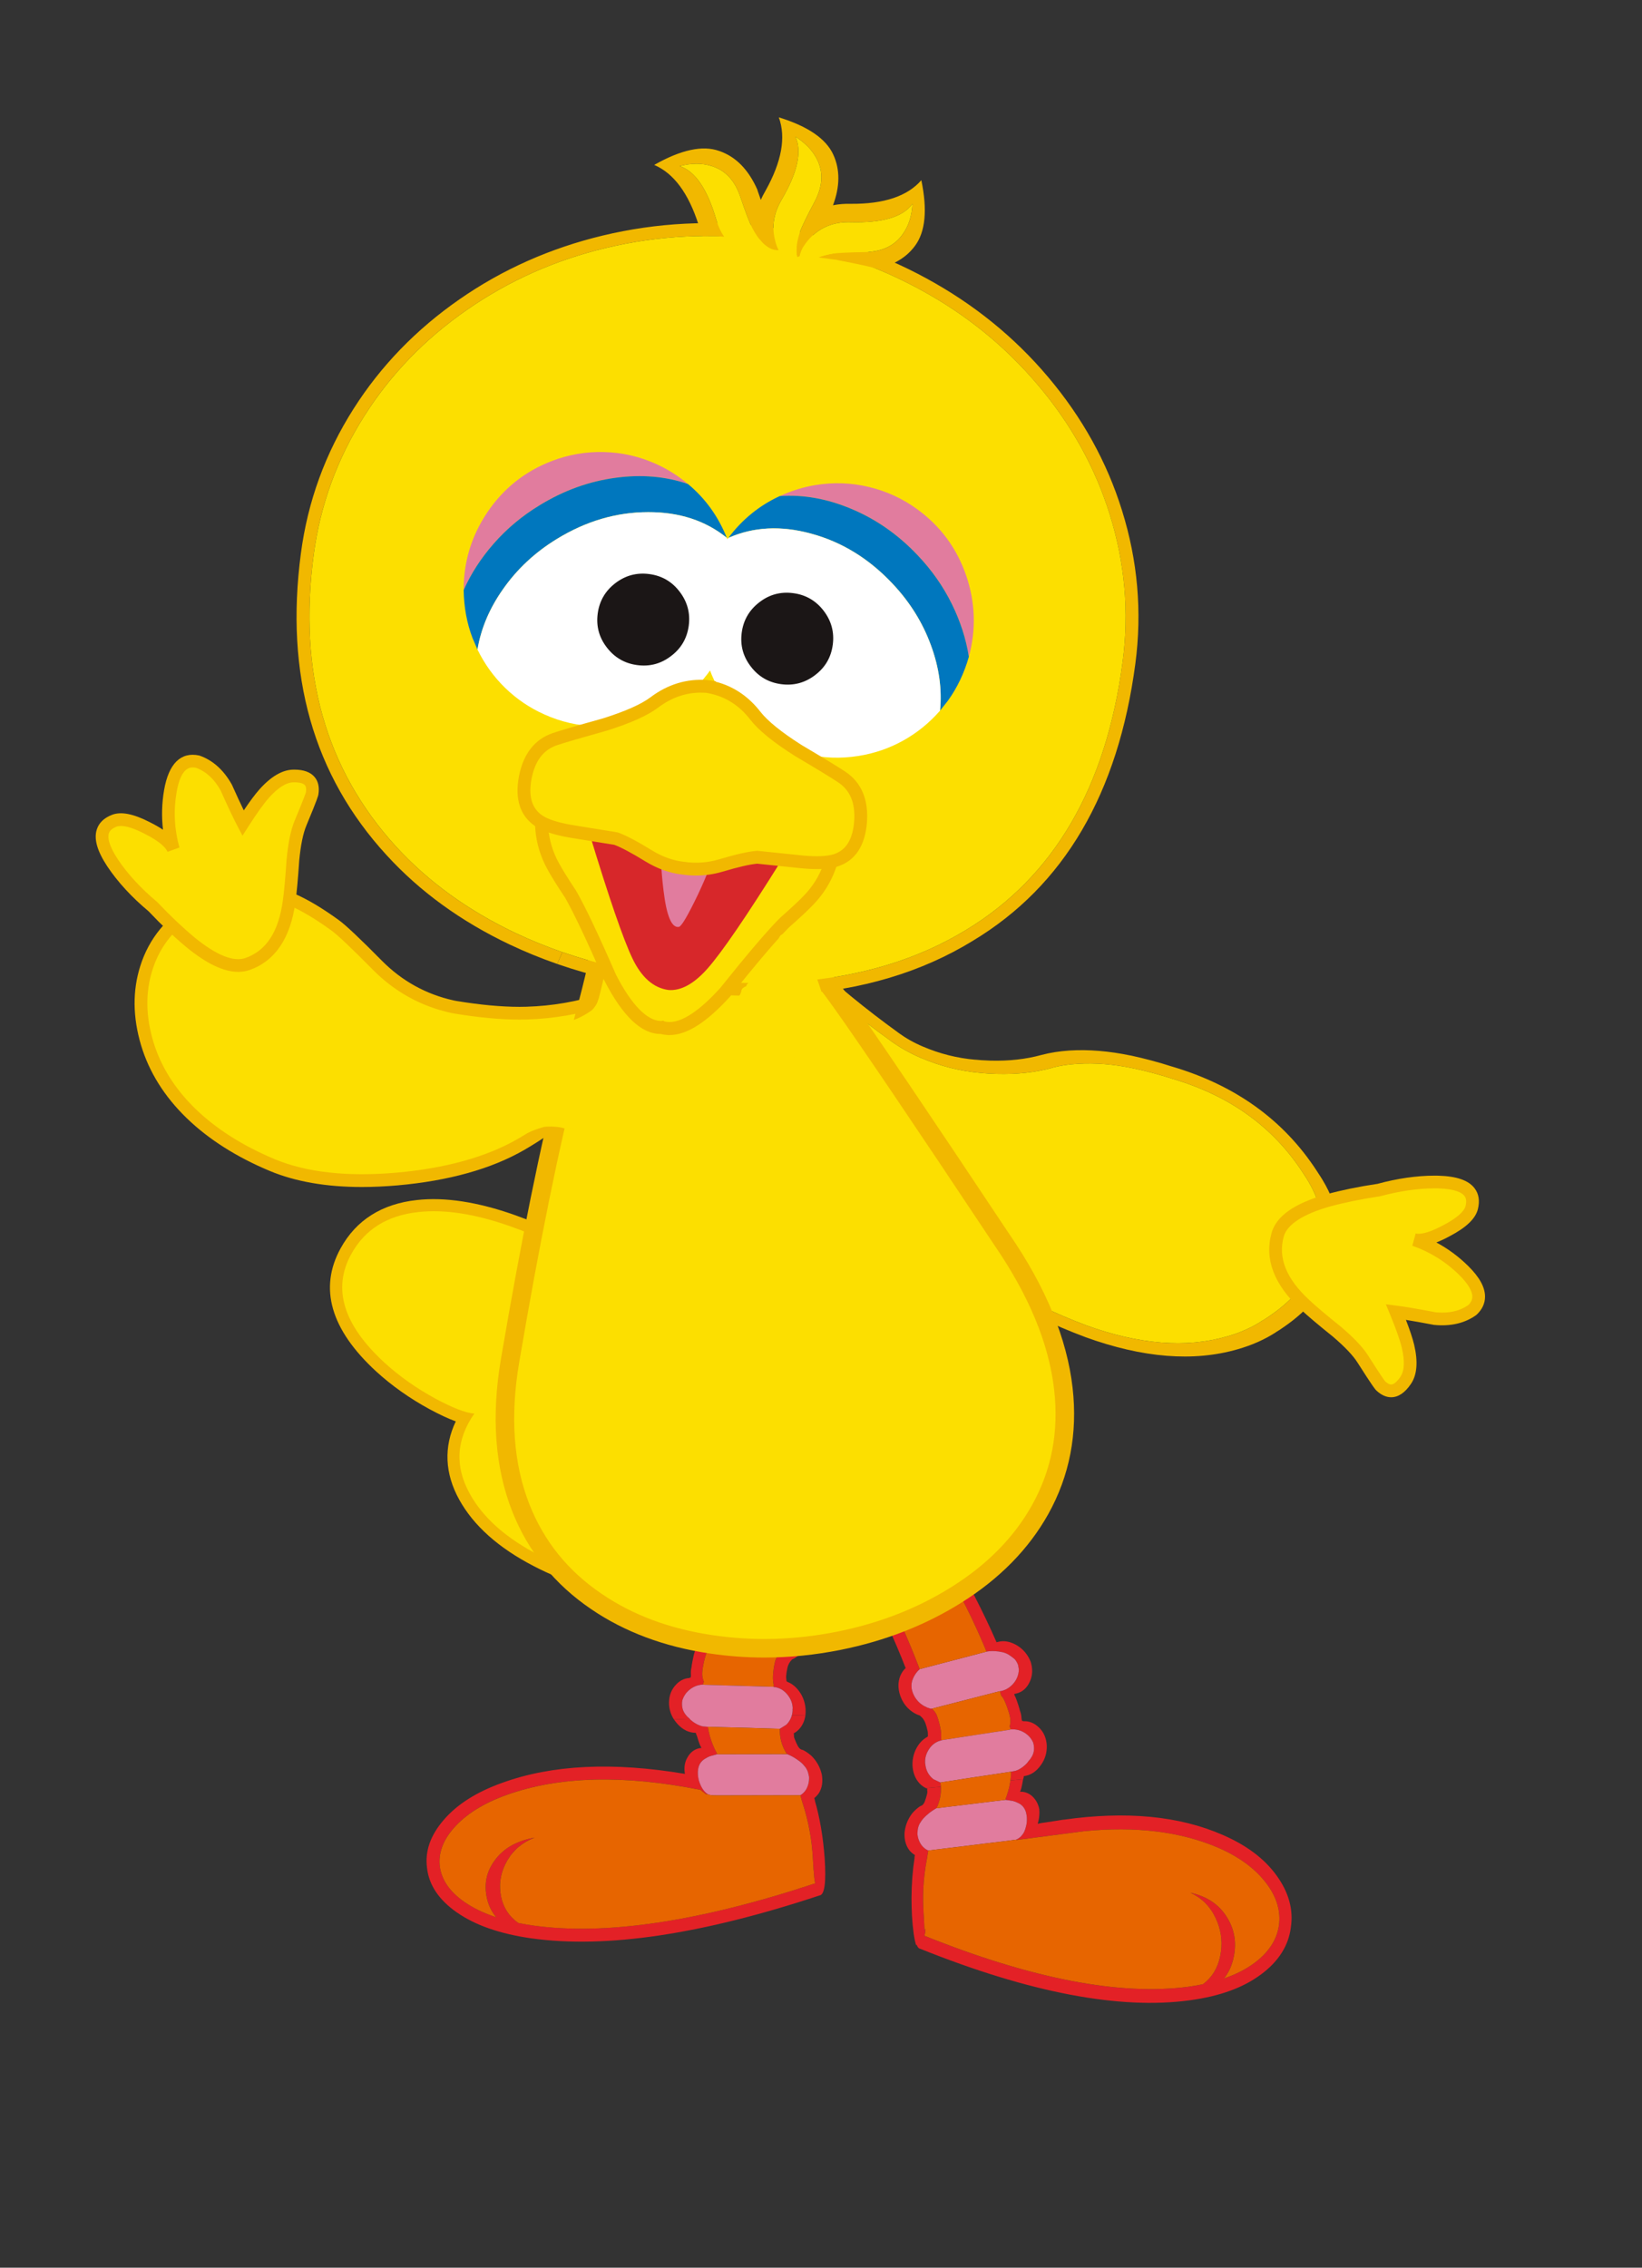 <?xml version="1.0" encoding="utf-8"?>
<!-- Generator: Adobe Illustrator 16.2.1, SVG Export Plug-In . SVG Version: 6.00 Build 0)  -->
<!DOCTYPE svg PUBLIC "-//W3C//DTD SVG 1.1//EN" "http://www.w3.org/Graphics/SVG/1.1/DTD/svg11.dtd">
<svg version="1.1" xmlns="http://www.w3.org/2000/svg" xmlns:xlink="http://www.w3.org/1999/xlink" x="0px" y="0px"
	 width="267.026px" height="368.766px" viewBox="0 0 267.026 368.766" enable-background="new 0 0 267.026 368.766"
	 xml:space="preserve">
<rect x="0" y="0" width="267.026" height="368.766" fill="#333333" stroke="none"/>
<g id="base">
</g>
<g id="book3">
</g>
<g id="_x38_" display="none">
</g>
<g id="_x37_" display="none">
</g>
<g id="_x36_" display="none">
</g>
<g id="_x35_" display="none">
</g>
<g id="_x34_" display="none">
</g>
<g id="_x33_" display="none">
</g>
<g id="_x32_" display="none">
</g>
<g id="_x31_" display="none">
</g>
<g id="_x30_">
	<g>
		<g>
			<path fill="#EDDC00" d="M136.562,237.659c0.935-2.124,0.977-4.8,0.139-8.029c-0.888-3.396-2.573-6.493-5.066-9.266
				c-2.872-3.171-6.37-5.389-10.495-6.648c-4.827-1.474-10.204-1.529-16.131-0.188c-1.146-2.002-3.797-4.361-7.965-7.112
				c-4.438-2.929-9.119-5.258-14.048-6.993c-5.72-2.023-10.709-2.799-14.985-2.318c-5.058,0.549-8.688,2.831-10.893,6.84
				c-3.09,5.608-1.296,11.482,5.382,17.623c2.438,2.235,5.209,4.188,8.299,5.869c2.77,1.491,4.876,2.313,6.335,2.443
				c-2.959,4.239-3.2,8.596-0.725,13.049c2.143,3.886,5.912,7.226,11.299,10.007c5.152,2.684,10.188,4.084,15.12,4.205
				c5.313,0.148,8.913-1.318,10.808-4.404c-0.391,2.806,0.845,5.262,3.723,7.37c2.691,1.98,6.031,3.142,10.014,3.461
				c4.191,0.351,7.803-0.37,10.844-2.174c3.505-2.056,5.58-5.236,6.228-9.541c0.23-1.528-1.071-3.994-3.91-7.412
				c-2.863-3.417-4.193-5.818-3.98-7.199L136.562,237.659z"/>
		</g>
		<g>
			<path fill="#F1B800" d="M129.383,265.618c-0.705,0-1.433-0.032-2.175-0.093c-4.313-0.347-8.021-1.635-11.014-3.836
				c-2.111-1.548-3.316-3.189-3.955-4.751c-2.359,1.55-5.506,2.273-9.469,2.166c-5.202-0.129-10.577-1.615-15.972-4.427
				c-5.706-2.946-9.783-6.58-12.112-10.8c-2.357-4.243-2.541-8.6-0.567-12.735c-1.214-0.441-2.615-1.095-4.255-1.978
				c-3.239-1.762-6.165-3.831-8.695-6.15c-7.401-6.804-9.344-13.54-5.776-20.019c2.523-4.585,6.694-7.226,12.404-7.848
				c4.52-0.509,9.869,0.305,15.855,2.42c5.055,1.781,9.925,4.204,14.472,7.205c3.696,2.44,6.253,4.597,7.768,6.558
				c5.753-1.115,11.064-0.947,15.82,0.507c4.446,1.355,8.274,3.779,11.379,7.206c2.692,2.996,4.544,6.389,5.51,10.09
				c0.886,3.415,0.876,6.373-0.032,8.804c0.2,0.654,0.917,2.192,3.471,5.24c3.339,4.022,4.677,6.787,4.348,8.969
				c-0.737,4.901-3.154,8.581-7.176,10.942C136.384,264.767,133.075,265.618,129.383,265.618z M116.878,243.694l-1.298,9.312
				c-0.182,1.308-0.074,3.305,2.94,5.513c2.397,1.765,5.425,2.802,9.006,3.087c3.795,0.317,7.018-0.32,9.685-1.903
				c3-1.76,4.728-4.421,5.289-8.145c0.021-0.145,0.108-1.538-3.48-5.864c-0.979-1.17-1.795-2.232-2.441-3.197l-1.755,3.984
				l-0.218-8.342c-0.058-0.424-0.056-0.823,0-1.198l0.382,0.023l-0.225-0.099c0.746-1.691,0.756-3.96,0.034-6.742
				c-0.803-3.086-2.359-5.928-4.624-8.444c-2.617-2.889-5.851-4.938-9.607-6.083c-4.465-1.364-9.546-1.415-15.126-0.154l-1.416,0.32
				l-0.723-1.259c-0.673-1.175-2.49-3.247-7.341-6.447c-4.279-2.827-8.862-5.106-13.616-6.781
				c-5.414-1.915-10.164-2.661-14.115-2.221c-4.427,0.483-7.497,2.393-9.39,5.835c-2.618,4.753-0.986,9.735,4.99,15.229
				c2.292,2.1,4.955,3.983,7.909,5.592c3.148,1.695,4.767,2.137,5.566,2.207l3.384,0.301l-1.943,2.782
				c-2.516,3.607-2.719,7.195-0.62,10.973c1.948,3.528,5.477,6.628,10.484,9.216c4.863,2.533,9.66,3.871,14.267,3.984
				c0.233,0.007,0.457,0.01,0.675,0.01c4.225,0,6.973-1.137,8.409-3.474L116.878,243.694z"/>
		</g>
		<g>
			<path fill="#FCDF00" d="M136.562,237.659c0.935-2.124,0.977-4.8,0.139-8.029c-0.888-3.396-2.573-6.493-5.066-9.266
				c-2.872-3.171-6.37-5.389-10.495-6.648c-4.827-1.474-10.204-1.529-16.131-0.188c-1.146-2.002-3.797-4.361-7.965-7.112
				c-4.438-2.929-9.119-5.258-14.048-6.993c-5.72-2.023-10.709-2.799-14.985-2.318c-5.058,0.549-8.688,2.831-10.893,6.84
				c-3.09,5.608-1.296,11.482,5.382,17.623c2.438,2.235,5.209,4.188,8.299,5.869c2.77,1.491,4.876,2.313,6.335,2.443
				c-2.959,4.239-3.2,8.596-0.725,13.049c2.143,3.886,5.912,7.226,11.299,10.007c5.152,2.684,10.188,4.084,15.12,4.205
				c5.313,0.148,8.913-1.318,10.808-4.404c-0.391,2.806,0.845,5.262,3.723,7.37c2.691,1.98,6.031,3.142,10.014,3.461
				c4.191,0.351,7.803-0.37,10.844-2.174c3.505-2.056,5.58-5.236,6.228-9.541c0.23-1.528-1.071-3.994-3.91-7.412
				c-2.863-3.417-4.193-5.818-3.98-7.199L136.562,237.659z"/>
		</g>
		<g>
			<path fill="#E32126" d="M134.927,247.074c0.131-0.359,0.265-0.719,0.412-1.052c-4.822-0.852-9.644-1.678-14.485-2.507
				c-0.147,0.334-0.294,0.667-0.441,1.016c-2.065,4.584-3.914,9.579-5.534,14.991c-0.064-0.025-0.132-0.035-0.197-0.035
				c-1.068-0.149-2.109,0.19-3.144,1.024h-0.014v0.015c-0.882,0.725-1.48,1.675-1.782,2.827c-0.212,1.163-0.062,2.205,0.481,3.134
				c0.612,1.059,1.459,1.646,2.551,1.755h0.016c0.104-0.004,0.198,0.01,0.263,0.032c-0.01,0.064-0.008,0.117-0.02,0.181
				c-0.097,0.268-0.179,0.546-0.247,0.849c-0.118,0.518-0.217,1.046-0.305,1.562c0.002,0.014,0.002,0.014,0.014,0.025
				c-0.046,0.226-0.09,0.438-0.124,0.658c-0.029,0.252-0.035,0.517-0.014,0.766c0.02,0.194,0,0.366-0.073,0.54
				c-0.041-0.024-0.08-0.051-0.12-0.088c0,0.039,0,0.064,0.003,0.106c-0.944,0.04-1.758,0.478-2.438,1.311l-0.015,0.002v0.015
				c-0.667,0.821-0.974,1.83-0.909,3.023c0.065,0.876,0.33,1.67,0.783,2.377l2.56-0.087c-0.055-0.061-0.108-0.114-0.151-0.162
				c-0.121-0.089-0.227-0.192-0.336-0.318v-0.014c-0.451-0.481-0.706-1.051-0.741-1.722c-0.021-0.277-0.003-0.525,0.043-0.776
				c0.201-0.649,0.55-1.199,1.049-1.637c0.647-0.572,1.398-0.885,2.253-0.939c0.011-0.002,0.038-0.002,0.065-0.002
				c0.009-0.066,0.009-0.106,0.009-0.144c0.048-0.106,0.1-0.215,0.135-0.335c-0.258-0.531-0.33-1.171-0.234-1.895
				c0.118-0.846,0.3-1.666,0.551-2.475c0.108-0.318,0.238-0.597,0.43-0.828c0.032-0.251,0.063-0.487,0.096-0.736
				c-0.015,0-0.055,0-0.093,0.001c-0.857-0.064-1.629-0.405-2.291-1.028c-0.61-0.568-0.976-1.28-1.121-2.116
				c0.004-0.247,0.022-0.501,0.04-0.748c0.093-0.396,0.24-0.732,0.427-1.012c0.217-0.229,0.444-0.461,0.673-0.667
				c0.332-0.313,0.72-0.548,1.147-0.708c0.883-0.317,1.745-0.463,2.585-0.426c0.012-0.028,0.012-0.037,0.022-0.037
				c1.492-5.371,3.248-10.311,5.28-14.854c3.524,0.617,7.023,1.225,10.498,1.834c-1.844,4.668-3.367,9.526-4.579,14.552
				c0,0.014,0,0.014,0.002,0.027c0.617,0.413,1.096,0.987,1.445,1.727c0.16,0.374,0.241,0.79,0.241,1.238
				c-0.051,0.881-0.366,1.678-0.935,2.394c-0.469,0.555-1.055,0.979-1.742,1.265c-0.028,0.002-0.053,0.002-0.079,0.02
				c-0.028-0.015-0.053-0.028-0.08-0.041c-0.014,0.015-0.022,0.027-0.036,0.042c-0.117,0.106-0.205,0.229-0.293,0.366
				c-0.187,0.279-0.333,0.601-0.414,0.971c-0.173,0.728-0.266,1.464-0.307,2.229c-0.024,0.487,0.017,0.943,0.112,1.399
				c-0.015,0.016-0.015,0.016-0.011,0.029c0,0.104,0.004,0.211,0.007,0.313l0.002,0.039h0.015c0.065,0.012,0.157,0.008,0.25,0.016
				c0.871,0.17,1.585,0.646,2.133,1.428c0.438,0.604,0.673,1.267,0.696,2.015c-0.022,0.093-0.032,0.224-0.015,0.379
				c-0.016,0.278-0.059,0.542-0.116,0.792l2.203-0.072c0.028-0.326,0.043-0.685,0.017-1.05c-0.106-1.191-0.531-2.229-1.271-3.108
				c-0.503-0.603-1.083-1.017-1.707-1.246c0-0.014,0-0.014-0.002-0.024c-0.036-0.012-0.064-0.038-0.094-0.063
				c-0.014-0.011-0.014-0.026-0.029-0.037c-0.015-0.105-0.019-0.211-0.02-0.303c-0.034-0.141-0.038-0.3-0.03-0.471
				c0.037-0.474,0.101-0.936,0.203-1.371c0.129-0.543,0.365-0.973,0.707-1.298c0-0.015,0-0.027,0-0.041
				c0.426-0.185,0.826-0.447,1.221-0.8c0.828-0.75,1.373-1.712,1.613-2.889c0.236-1.15,0.096-2.197-0.393-3.126
				c-0.293-0.515-0.646-0.912-1.049-1.188C131.435,256.787,133.021,251.847,134.927,247.074"/>
		</g>
		<g>
			<path fill="#E32126" d="M81.711,289.902c-4.178,1.487-7.354,3.496-9.516,6.008c-2.203,2.528-3.116,5.146-2.75,7.854v0.01
				c0.315,2.775,1.931,5.175,4.845,7.219h0.013c2.972,2.084,6.994,3.487,12.099,4.215h0.016c12.069,1.703,27.694-0.622,46.85-6.974
				c0.826-0.078,1.103-2.098,0.842-6.056v-0.013c-0.259-3.432-0.78-6.552-1.598-9.363c0,0,0.015,0,0.029-0.014
				c-0.059-0.141-0.103-0.27-0.121-0.389c0.271-0.219,0.515-0.476,0.726-0.772c-0.012-0.012-0.002-0.024,0.012-0.012
				c0.525-0.846,0.688-1.848,0.492-3.024c-0.261-1.159-0.806-2.166-1.647-3.017c-0.487-0.444-0.97-0.771-1.45-1.005
				c-0.33-0.041-0.587-0.243-0.796-0.617c-0.224-0.413-0.407-0.839-0.567-1.268c-0.073-0.194-0.092-0.39-0.071-0.562
				c-0.014-0.077-0.031-0.156-0.048-0.249c0.414-0.21,0.785-0.525,1.112-0.954c-0.016-0.014,0-0.028,0.013-0.014
				c0.43-0.581,0.693-1.258,0.788-2.01l-2.203,0.072c-0.155,0.516-0.415,0.974-0.782,1.381c-0.037,0.038-0.086,0.094-0.141,0.133
				l-1.044,0.653c-0.029,1.433,0.313,2.733,1.051,3.932c0.04,0.062,0.079,0.114,0.148,0.178l0.612,0.283
				c0.335,0.157,0.711,0.383,1.112,0.67c0.415,0.289,0.744,0.567,0.948,0.821c0.42,0.435,0.695,0.951,0.812,1.562
				c0,0.017,0,0.017,0,0.028c-0.013,0,0,0.013,0.014,0.037c-0.013,0.028,0.004,0.066,0.031,0.131
				c0.015,0.039,0.017,0.105,0.032,0.17c0.039,0.746-0.124,1.435-0.484,2.064c-0.236,0.375-0.543,0.686-0.926,0.923
				c0.011,0.026,0.011,0.049,0.011,0.064c0.107,0.434,0.242,0.859,0.375,1.316v0.009h0.014c0.906,2.849,1.448,5.718,1.606,8.627
				c0.163,2.911,0.313,4.337,0.444,4.294c-18.766,6.217-34.079,8.521-45.91,6.874c-0.832-0.118-1.624-0.259-2.39-0.406
				c-0.201-0.138-0.403-0.275-0.581-0.439c-1.351-1.152-2.135-2.661-2.355-4.545c-0.215-1.819,0.16-3.539,1.119-5.184
				c1.007-1.728,2.488-2.971,4.448-3.718c-2.887,0.501-5.055,1.728-6.474,3.679c-1.294,1.737-1.742,3.669-1.358,5.795
				c0.24,1.37,0.777,2.521,1.6,3.479c-2.019-0.653-3.753-1.491-5.216-2.507c-2.354-1.64-3.676-3.556-3.971-5.766
				c-0.256-2.13,0.491-4.201,2.249-6.216c1.975-2.258,4.856-4.06,8.646-5.418c8.474-3.021,18.967-3.301,31.485-0.811
				c0.28,0.215,0.566,0.444,0.847,0.668c0.146,0.021,0.266,0.046,0.372,0.066c0.013-0.012,0.038-0.012,0.052-0.002
				c-0.254-0.121-0.482-0.324-0.718-0.619c-0.027-0.025-0.056-0.053-0.066-0.076c-0.287-0.396-0.515-0.862-0.688-1.394
				c-0.118-0.379-0.184-0.757-0.207-1.125c-0.022-0.3-0.008-0.604,0.036-0.892c0.118-0.754,0.492-1.319,1.126-1.691
				c0.242-0.153,0.488-0.294,0.748-0.394l1.21-0.344c-0.019-0.089-0.044-0.165-0.085-0.23c-0.717-1.344-1.194-2.747-1.413-4.221
				l-0.802-0.066c-0.531-0.1-1.064-0.359-1.616-0.748c-0.201-0.153-0.393-0.316-0.554-0.479l-2.556,0.083
				c0.152,0.242,0.345,0.487,0.548,0.715c0.01-0.012,0.027,0,0.013,0.013c0.886,0.983,1.887,1.461,3.002,1.465
				c0.033,0.172,0.091,0.338,0.189,0.52c0.014,0.053,0.028,0.104,0.045,0.154c0.116,0.404,0.247,0.793,0.392,1.183
				c0.087,0.223,0.187,0.413,0.294,0.597c-0.917,0.08-1.636,0.538-2.173,1.358h-0.016l0.018,0.012
				c-0.541,0.806-0.707,1.755-0.525,2.85C99.695,286.502,89.81,286.973,81.711,289.902"/>
		</g>
		<g>
			<path fill="#E17C9E" d="M114.096,261.253c-0.428,0.16-0.815,0.395-1.147,0.708c-0.229,0.206-0.456,0.438-0.673,0.667
				c-0.187,0.28-0.334,0.616-0.427,1.012c-0.018,0.247-0.036,0.498-0.04,0.748c0.146,0.836,0.511,1.544,1.121,2.116
				c0.662,0.623,1.434,0.964,2.291,1.028c0.038-0.001,0.078-0.001,0.09-0.001c0.04-0.015,0.066-0.017,0.082-0.004
				c3.796,0.491,7.567,0.972,11.326,1.466c0.014-0.015,0.022-0.027,0.036-0.042c0.027,0.015,0.052,0.027,0.08,0.041
				c0.026-0.018,0.051-0.018,0.079-0.018c0.688-0.285,1.273-0.712,1.742-1.267c0.568-0.716,0.884-1.511,0.935-2.394
				c0-0.446-0.081-0.864-0.241-1.238c-0.35-0.739-0.828-1.313-1.445-1.727c-0.002-0.014-0.002-0.014-0.002-0.023
				c-3.72-0.499-7.463-0.992-11.222-1.498C115.841,260.79,114.979,260.936,114.096,261.253"/>
		</g>
		<g>
			<path fill="#E76500" d="M115.393,267.527c-0.016-0.013-0.042-0.011-0.081,0.002c-0.03,0.251-0.063,0.487-0.094,0.738
				c-0.191,0.231-0.323,0.51-0.431,0.828c-0.252,0.809-0.432,1.629-0.55,2.475c-0.095,0.724-0.022,1.363,0.234,1.895
				c-0.035,0.12-0.087,0.229-0.137,0.335c0.002,0.037,0.004,0.077-0.009,0.144c0.053-0.015,0.081-0.005,0.094,0.008
				c0.024,0.016,0.054,0.016,0.078,0.027c3.784,0.096,7.558,0.209,11.315,0.322c-0.003-0.103-0.007-0.209-0.011-0.313
				c0-0.014,0-0.014,0.015-0.029c-0.096-0.456-0.137-0.912-0.115-1.399c0.044-0.765,0.137-1.501,0.31-2.229
				c0.081-0.37,0.228-0.691,0.414-0.971c0.088-0.137,0.176-0.26,0.293-0.366C122.96,268.499,119.187,268.019,115.393,267.527"/>
		</g>
		<g>
			<path fill="#E76500" d="M116.705,260.79c-0.013,0-0.013,0.009-0.024,0.038c3.759,0.506,7.502,0.999,11.222,1.494
				c1.212-5.025,2.735-9.884,4.579-14.552c-3.475-0.607-6.976-1.217-10.498-1.834C119.952,250.479,118.195,255.419,116.705,260.79"
				/>
		</g>
		<g>
			<path fill="#E17C9E" d="M125.817,274.34l-0.004-0.038c-3.758-0.114-7.531-0.226-11.313-0.326
				c-0.026-0.011-0.056-0.011-0.08-0.024c-0.013-0.013-0.04-0.022-0.094-0.008c-0.025,0-0.053,0-0.063,0.002
				c-0.854,0.052-1.605,0.367-2.253,0.939c-0.499,0.438-0.852,0.988-1.049,1.637c-0.046,0.249-0.067,0.501-0.042,0.776
				c0.034,0.669,0.291,1.238,0.739,1.722v0.014c0.11,0.126,0.218,0.229,0.337,0.315c0.205,0.244,0.438,0.459,0.705,0.647
				c0.552,0.39,1.085,0.648,1.616,0.748l0.802,0.066l2.613,0.068c2.813,0.067,5.625,0.147,8.423,0.238l0.657,0.019l1.044-0.653
				c0.055-0.039,0.1-0.095,0.139-0.133c0.544-0.598,0.851-1.316,0.9-2.171c-0.016-0.157-0.008-0.288,0.016-0.381
				c-0.024-0.748-0.258-1.409-0.697-2.015c-0.548-0.778-1.26-1.258-2.136-1.424c-0.088-0.014-0.184-0.008-0.249-0.02H125.817z"/>
		</g>
		<g>
			<path fill="#E17C9E" d="M115.406,285.605c-0.26,0.1-0.506,0.24-0.748,0.394c-0.634,0.373-1.008,0.938-1.126,1.691
				c-0.043,0.288-0.06,0.592-0.037,0.892c0.024,0.368,0.09,0.746,0.208,1.125c0.174,0.531,0.401,0.997,0.688,1.394
				c0.011,0.026,0.039,0.053,0.066,0.076c0.235,0.295,0.466,0.498,0.718,0.619c-0.014-0.01-0.039-0.01-0.052,0.002
				c0.066,0.011,0.116,0.021,0.187,0.059c0.093,0.026,0.195,0.048,0.303,0.069c0.026-0.014,0.053,0,0.08,0.01
				c0.119,0.011,0.235,0.009,0.355,0.016c0.171,0.009,0.354,0.002,0.535,0.012c4.557-0.008,9.075-0.022,13.575-0.028
				c0.387-0.233,0.693-0.547,0.93-0.92c0.36-0.632,0.52-1.321,0.484-2.068c-0.016-0.064-0.018-0.129-0.03-0.168
				c-0.031-0.065-0.046-0.103-0.033-0.131c-0.014-0.024-0.026-0.037-0.014-0.037c0-0.014,0-0.014-0.004-0.028
				c-0.109-0.611-0.387-1.128-0.809-1.562c-0.204-0.254-0.529-0.532-0.948-0.819c-0.401-0.289-0.777-0.515-1.108-0.674l-0.615-0.281
				l-1.498-0.006c-2.703-0.003-5.408,0.009-8.124,0.02l-1.773,0.003L115.406,285.605z"/>
		</g>
		<g>
			<path fill="#E76500" d="M115.311,291.856c-0.068-0.035-0.12-0.048-0.187-0.059c-0.106-0.021-0.224-0.046-0.371-0.066
				c-0.281-0.224-0.567-0.453-0.85-0.668c-12.514-2.49-23.01-2.214-31.483,0.811c-3.787,1.358-6.671,3.16-8.646,5.418
				c-1.758,2.015-2.503,4.086-2.251,6.219c0.297,2.207,1.619,4.121,3.973,5.763c1.463,1.016,3.197,1.853,5.216,2.508
				c-0.822-0.958-1.357-2.109-1.6-3.479c-0.384-2.126,0.064-4.058,1.358-5.795c1.419-1.949,3.587-3.178,6.474-3.678
				c-1.96,0.748-3.443,1.989-4.448,3.717c-0.959,1.645-1.334,3.364-1.119,5.184c0.221,1.884,1.005,3.393,2.355,4.545
				c0.178,0.164,0.38,0.302,0.581,0.439c0.768,0.145,1.558,0.292,2.39,0.408c11.831,1.645,27.145-0.659,45.91-6.876
				c-0.129,0.043-0.281-1.383-0.44-4.291c-0.164-2.912-0.704-5.783-1.61-8.628h-0.012v-0.011c-0.137-0.457-0.268-0.888-0.373-1.316
				c0-0.016-0.004-0.038-0.015-0.064c-4.504,0.005-9.019,0.02-13.579,0.026c-0.182-0.009-0.364-0.002-0.535-0.009
				c-0.12-0.009-0.236-0.005-0.355-0.014c-0.027-0.014-0.054-0.027-0.082-0.014C115.508,291.904,115.403,291.883,115.311,291.856z"
				/>
		</g>
		<g>
			<path fill="#E76500" d="M116.616,285.262l1.773-0.003c2.716-0.011,5.421-0.022,8.124-0.02l1.497,0.006
				c-0.069-0.065-0.108-0.115-0.148-0.18c-0.737-1.196-1.08-2.497-1.051-3.932l-0.657-0.017c-2.798-0.093-5.609-0.171-8.419-0.236
				l-2.617-0.07c0.221,1.474,0.696,2.877,1.413,4.221C116.572,285.097,116.598,285.173,116.616,285.262"/>
		</g>
		<g>
			<path fill="#E32126" d="M140.754,257.232c-0.172-0.338-0.348-0.675-0.535-0.986c4.654-1.433,9.312-2.835,13.993-4.244
				c0.185,0.311,0.371,0.623,0.556,0.946c2.604,4.27,5.037,8.976,7.297,14.116c0.065-0.03,0.128-0.051,0.192-0.056
				c1.036-0.276,2.104-0.073,3.229,0.623h0.011l0.002,0.012c0.96,0.609,1.667,1.476,2.107,2.577c0.353,1.118,0.327,2.169-0.093,3.15
				c-0.475,1.119-1.241,1.803-2.305,2.045l-0.013,0.002c-0.103,0.009-0.194,0.029-0.257,0.062c0.019,0.062,0.023,0.114,0.041,0.18
				c0.13,0.249,0.248,0.516,0.349,0.809c0.179,0.492,0.341,1.003,0.489,1.501c0.004,0.012,0.004,0.012-0.008,0.027
				c0.072,0.215,0.142,0.418,0.201,0.638c0.062,0.241,0.097,0.499,0.107,0.749c0.007,0.194,0.046,0.359,0.139,0.523
				c0.039-0.027,0.074-0.057,0.109-0.102c0.004,0.041,0.009,0.067,0.011,0.104c0.935-0.072,1.792,0.258,2.568,1l0.014-0.003v0.014
				c0.761,0.729,1.186,1.687,1.271,2.871c0.052,1.177-0.258,2.252-0.939,3.219c-0.016-0.012-0.028,0.004-0.014,0.016
				c-0.755,1.077-1.682,1.672-2.783,1.809c0,0.157-0.035,0.334-0.113,0.51l-2.064,0.187c0.074-0.463,0.112-0.939,0.118-1.423
				l0.785-0.163c0.508-0.165,1.003-0.483,1.5-0.939c0.245-0.216,0.444-0.456,0.615-0.724c0.11-0.101,0.204-0.213,0.294-0.353v-0.015
				c0.386-0.53,0.569-1.122,0.521-1.788c-0.012-0.275-0.062-0.518-0.135-0.76c-0.279-0.619-0.69-1.115-1.236-1.486
				c-0.711-0.487-1.491-0.707-2.339-0.654c-0.011,0.001-0.04,0.006-0.065,0.006c-0.021-0.064-0.023-0.103-0.025-0.142
				c-0.063-0.1-0.122-0.198-0.174-0.311c0.186-0.555,0.183-1.196,0-1.9c-0.22-0.818-0.501-1.605-0.846-2.375
				c-0.146-0.301-0.31-0.562-0.527-0.765c-0.061-0.244-0.125-0.474-0.185-0.716c0.014-0.002,0.052-0.005,0.092-0.009
				c0.837-0.167,1.56-0.603,2.136-1.295c0.53-0.641,0.808-1.383,0.846-2.228c-0.035-0.245-0.081-0.489-0.131-0.733
				c-0.139-0.382-0.326-0.692-0.544-0.947c-0.239-0.201-0.496-0.398-0.747-0.574c-0.368-0.268-0.777-0.452-1.218-0.558
				c-0.909-0.204-1.779-0.244-2.603-0.104c-0.016-0.025-0.018-0.036-0.032-0.034c-2.128-5.116-4.465-9.779-7.024-14.015
				c-3.403,1.042-6.783,2.07-10.137,3.095c2.39,4.383,4.484,8.988,6.296,13.806c0.004,0.013,0.004,0.013,0.004,0.025
				c-0.558,0.481-0.959,1.108-1.218,1.88c-0.109,0.39-0.136,0.813-0.082,1.251c0.158,0.864,0.564,1.614,1.212,2.251
				c0.53,0.487,1.166,0.835,1.879,1.034c0.024-0.002,0.05-0.007,0.078,0.007c0.027-0.015,0.05-0.032,0.074-0.047
				c0.014,0.012,0.028,0.023,0.041,0.033c0.128,0.095,0.23,0.202,0.332,0.324c0.22,0.257,0.405,0.553,0.529,0.909
				c0.257,0.697,0.441,1.415,0.574,2.162c0.085,0.478,0.101,0.938,0.063,1.397c0.009,0.011,0.009,0.011,0.013,0.025
				c0.011,0.104,0.023,0.206,0.031,0.312l0.001,0.039l-0.009,0.002c-0.068,0.019-0.159,0.027-0.247,0.048
				c-0.839,0.273-1.485,0.829-1.934,1.668c-0.359,0.65-0.509,1.332-0.441,2.07c0.035,0.091,0.061,0.219,0.061,0.377
				c0.157,0.835,0.545,1.511,1.154,2.03c0.044,0.036,0.101,0.086,0.155,0.116l1.108,0.519c0.035,0.23,0.058,0.465,0.063,0.7
				l-2.416,0.22c-0.344-0.166-0.68-0.397-0.998-0.721c0.013-0.015-0.002-0.029-0.013-0.014c-0.713-0.762-1.101-1.735-1.171-2.919
				c-0.042-1.191,0.253-2.267,0.873-3.226c0.427-0.653,0.947-1.134,1.535-1.439c-0.002-0.009-0.002-0.009-0.002-0.024
				c0.039-0.018,0.062-0.043,0.083-0.072c0.014-0.016,0.014-0.029,0.023-0.042c0.006-0.104-0.003-0.209-0.016-0.3
				c0.016-0.144,0-0.299-0.026-0.467c-0.094-0.465-0.215-0.912-0.369-1.331c-0.194-0.52-0.479-0.914-0.855-1.192
				c-0.002-0.016-0.004-0.029-0.004-0.039c-0.445-0.134-0.869-0.342-1.305-0.645c-0.908-0.639-1.565-1.521-1.945-2.653
				c-0.373-1.106-0.365-2.155,0.006-3.132c0.227-0.545,0.525-0.979,0.89-1.301c-1.898-4.872-4.065-9.551-6.526-14.031H140.754z"/>
		</g>
		<g>
			<path fill="#E32126" d="M198.811,298.377c3.889,1.68,6.812,3.878,8.776,6.594c1.992,2.742,2.77,5.555,2.337,8.438l0.001,0.013
				c-0.373,2.957-1.976,5.498-4.799,7.616h-0.01c-2.859,2.162-6.702,3.572-11.544,4.233l-0.01,0.003
				c-11.429,1.574-26.086-1.211-43.941-8.381c-0.228-0.033-0.416-0.251-0.546-0.659c-0.02,0.043-0.046,0.085-0.078,0.125
				c-0.322-0.954-0.55-2.569-0.691-4.838v-0.014c-0.05-0.978-0.069-1.922-0.073-2.85c0.011-2.334,0.178-4.522,0.502-6.584
				c0,0-0.014,0-0.029-0.015c0.038-0.143,0.064-0.279,0.07-0.396c-0.072-0.045-0.141-0.092-0.209-0.138
				c-0.214-0.151-0.413-0.33-0.602-0.535c0.015-0.015-0.003-0.028-0.012-0.011c-0.619-0.772-0.906-1.741-0.855-2.924
				c0.114-1.179,0.529-2.239,1.255-3.183c0.428-0.499,0.867-0.878,1.311-1.168c0.319-0.079,0.547-0.31,0.709-0.703
				c0.169-0.438,0.3-0.881,0.405-1.322c0.046-0.203,0.042-0.397,0-0.563c0.009-0.079,0.014-0.159,0.018-0.25
				c-0.068-0.034-0.151-0.053-0.217-0.088l2.416-0.218c0.067,1.148-0.134,2.253-0.615,3.305c-0.035,0.07-0.066,0.125-0.128,0.197
				l-0.57,0.353c-0.312,0.199-0.651,0.466-1.015,0.798c-0.376,0.337-0.661,0.652-0.835,0.927c-0.364,0.479-0.574,1.024-0.609,1.643
				c0.002,0.013,0.002,0.013,0.002,0.027c0.011-0.001,0,0.013-0.009,0.041c0.016,0.023,0.007,0.066-0.015,0.131
				c-0.007,0.042-0.005,0.105-0.009,0.172c0.053,0.741,0.295,1.4,0.727,1.976c0.281,0.343,0.622,0.615,1.032,0.801
				c-0.013,0.024-0.011,0.052-0.007,0.065c-0.009,0.065-0.028,0.145-0.035,0.213c-0.046,0.358-0.104,0.742-0.172,1.13v0.012h-0.013
				c-0.309,1.641-0.505,3.271-0.577,4.903c-0.055,1.276-0.029,2.545,0.045,3.81c0.082,1.185,0.128,2.137,0.152,2.828
				c0.06-0.07,0.119-0.141,0.178-0.21c-0.023,0.182-0.034,0.343-0.062,0.476c-0.052,0.438-0.111,0.642-0.168,0.617
				c17.506,7.037,31.87,9.793,43.081,8.286c0.779-0.107,1.526-0.239,2.254-0.4c0.201-0.133,0.382-0.296,0.565-0.457
				c1.309-1.189,2.093-2.796,2.354-4.799c0.271-1.927-0.029-3.786-0.886-5.554c-0.888-1.872-2.256-3.215-4.074-4.062
				c2.714,0.596,4.709,1.947,5.99,4.069c1.152,1.875,1.525,3.952,1.087,6.206c-0.273,1.453-0.806,2.669-1.617,3.671
				c1.933-0.661,3.598-1.505,5.008-2.564c2.269-1.7,3.581-3.718,3.93-6.069c0.307-2.269-0.328-4.505-1.928-6.68
				c-1.798-2.446-4.453-4.431-7.972-5.958c-6.082-2.604-13.344-3.507-21.788-2.676l-10.971,1.43l-0.095-0.057
				c0.416-0.169,0.746-0.423,1.004-0.771c0.082-0.101,0.151-0.212,0.223-0.312c0.101-0.177,0.186-0.382,0.259-0.6l0.011-0.012
				c0.069-0.244,0.14-0.497,0.194-0.752c0.069-0.389,0.089-0.77,0.066-1.134c-0.002-0.196-0.034-0.39-0.077-0.583
				c-0.024-0.102-0.049-0.204-0.065-0.294c-0.214-0.73-0.651-1.239-1.323-1.531c-0.258-0.119-0.516-0.23-0.784-0.297l-1.235-0.189
				c0.005-0.093,0.022-0.171,0.057-0.243c0.368-0.962,0.623-1.928,0.758-2.911l2.064-0.188c-0.01,0.014-0.01,0.014-0.01,0.027
				c-0.006,0.052-0.014,0.107-0.022,0.159c-0.07,0.415-0.15,0.814-0.246,1.218c-0.056,0.226-0.129,0.429-0.215,0.619
				c0.911-0.029,1.676,0.334,2.311,1.075h0.011l-0.011,0.013c0.277,0.331,0.496,0.702,0.64,1.123
				c0.083,0.215,0.145,0.43,0.178,0.665c0.044,0.624,0.009,1.243-0.134,1.846c-0.035,0.162-0.075,0.321-0.125,0.496
				c0.346-0.096,0.795-0.175,1.379-0.241c0.582-0.093,1.14-0.17,1.659-0.255c0.511-0.086,0.913-0.148,1.198-0.19l0.001,0.015
				C183.152,294.479,191.755,295.296,198.811,298.377"/>
		</g>
		<g>
			<path fill="#E17C9E" d="M163.051,268.68c0.44,0.105,0.85,0.29,1.218,0.558c0.252,0.174,0.508,0.373,0.747,0.574
				c0.218,0.257,0.405,0.567,0.546,0.947c0.048,0.244,0.094,0.49,0.129,0.733c-0.038,0.845-0.315,1.587-0.846,2.228
				c-0.578,0.692-1.299,1.128-2.136,1.295c-0.04,0-0.078,0.006-0.092,0.009c-0.04-0.01-0.064-0.009-0.077,0.006
				c-3.688,0.951-7.351,1.886-11.001,2.832c-0.013-0.01-0.027-0.021-0.039-0.033c-0.026,0.015-0.049,0.029-0.076,0.047
				c-0.028-0.014-0.056-0.009-0.078-0.007c-0.713-0.199-1.349-0.547-1.879-1.034c-0.647-0.637-1.054-1.387-1.212-2.251
				c-0.054-0.438-0.027-0.861,0.082-1.251c0.259-0.771,0.66-1.397,1.218-1.88c0-0.013,0-0.013-0.004-0.025
				c3.611-0.946,7.249-1.89,10.897-2.852C161.271,268.436,162.142,268.475,163.051,268.68"/>
		</g>
		<g>
			<path fill="#E76500" d="M162.54,275.029c0.013-0.016,0.037-0.016,0.077-0.006c0.06,0.242,0.124,0.472,0.185,0.716
				c0.218,0.202,0.381,0.464,0.527,0.766c0.345,0.767,0.626,1.556,0.846,2.374c0.183,0.704,0.187,1.344,0,1.9
				c0.052,0.112,0.11,0.211,0.174,0.309c0.002,0.041,0.005,0.079,0.025,0.144c-0.054-0.008-0.077,0.006-0.091,0.022
				c-0.021,0.015-0.049,0.017-0.072,0.031c-3.725,0.562-7.434,1.133-11.129,1.706c-0.008-0.105-0.021-0.207-0.029-0.312
				c-0.002-0.012-0.002-0.012-0.015-0.025c0.037-0.46,0.021-0.92-0.063-1.397c-0.133-0.747-0.317-1.465-0.574-2.162
				c-0.124-0.356-0.31-0.652-0.529-0.909c-0.102-0.122-0.204-0.229-0.332-0.324C155.189,276.915,158.852,275.98,162.54,275.029"/>
		</g>
		<g>
			<path fill="#E76500" d="M160.416,268.539c0.015,0,0.017,0.011,0.032,0.036c-3.649,0.958-7.287,1.905-10.894,2.852
				c-1.812-4.815-3.91-9.423-6.3-13.806c3.354-1.024,6.735-2.053,10.137-3.094C155.953,258.761,158.288,263.426,160.416,268.539"/>
		</g>
		<g>
			<path fill="#E17C9E" d="M153.083,283.03l-0.001-0.037c3.695-0.573,7.404-1.146,11.127-1.706c0.023-0.017,0.051-0.02,0.074-0.032
				c0.012-0.018,0.037-0.031,0.091-0.023c0.025,0,0.053-0.005,0.065-0.006c0.848-0.05,1.63,0.165,2.339,0.654
				c0.546,0.367,0.957,0.869,1.235,1.486c0.074,0.243,0.124,0.486,0.138,0.76c0.044,0.666-0.138,1.258-0.522,1.789v0.014
				c-0.089,0.14-0.185,0.252-0.291,0.355c-0.174,0.265-0.373,0.506-0.618,0.721c-0.497,0.452-0.992,0.774-1.5,0.939l-0.785,0.161
				l-2.571,0.392c-2.768,0.408-5.535,0.831-8.287,1.264l-0.646,0.1l-1.11-0.517c-0.053-0.035-0.109-0.082-0.153-0.118
				c-0.609-0.52-1.001-1.195-1.152-2.03c-0.002-0.158-0.027-0.286-0.062-0.377c-0.065-0.74,0.082-1.422,0.441-2.07
				c0.45-0.839,1.093-1.396,1.932-1.668c0.091-0.021,0.181-0.031,0.245-0.048L153.083,283.03z"/>
		</g>
		<g>
			<path fill="#E17C9E" d="M164.737,292.875c0.269,0.066,0.526,0.177,0.784,0.297c0.672,0.292,1.109,0.801,1.323,1.529
				c0.017,0.092,0.041,0.194,0.065,0.296c0.043,0.193,0.075,0.387,0.077,0.585c0.022,0.362,0.003,0.743-0.066,1.132
				c-0.055,0.256-0.125,0.508-0.194,0.752l-0.013,0.012c-0.071,0.218-0.156,0.423-0.259,0.603c-0.069,0.097-0.139,0.208-0.221,0.309
				c-0.258,0.349-0.588,0.603-1.004,0.771l-1.423,0.196c-1.141,0.141-2.283,0.272-3.423,0.413c-3.164,0.382-6.314,0.772-9.438,1.16
				c-0.406-0.186-0.749-0.458-1.028-0.801c-0.432-0.575-0.676-1.234-0.727-1.976c0.004-0.068,0.002-0.13,0.009-0.172
				c0.021-0.064,0.03-0.107,0.015-0.131c0.009-0.028,0.02-0.042,0.009-0.041c0-0.015,0-0.015-0.002-0.024
				c0.037-0.621,0.245-1.165,0.609-1.646c0.174-0.274,0.459-0.59,0.835-0.927c0.363-0.332,0.702-0.599,1.015-0.798l0.57-0.354
				l1.478-0.188c2.669-0.333,5.339-0.65,8.021-0.976l1.752-0.21L164.737,292.875z"/>
		</g>
		<g>
			<path fill="#E76500" d="M165.23,299.16l0.095,0.057l10.972-1.43c8.441-0.831,15.707,0.071,21.787,2.676
				c3.519,1.527,6.176,3.512,7.972,5.958c1.6,2.175,2.234,4.411,1.93,6.68c-0.351,2.352-1.662,4.369-3.932,6.069
				c-1.41,1.06-3.075,1.903-5.008,2.564c0.812-1.002,1.344-2.218,1.618-3.671c0.438-2.254,0.064-4.331-1.088-6.204
				c-1.281-2.124-3.276-3.476-5.992-4.071c1.82,0.847,3.188,2.189,4.078,4.062c0.854,1.768,1.154,3.627,0.884,5.554
				c-0.265,2.003-1.046,3.609-2.354,4.799c-0.184,0.161-0.364,0.324-0.562,0.457c-0.73,0.161-1.481,0.293-2.256,0.4
				c-11.213,1.507-25.577-1.249-43.083-8.286c0.057,0.024,0.115-0.179,0.168-0.617c0.026-0.133,0.039-0.294,0.061-0.476
				c-0.057,0.069-0.116,0.14-0.176,0.21c-0.024-0.691-0.07-1.644-0.152-2.828c-0.074-1.265-0.1-2.533-0.045-3.81
				c0.072-1.633,0.269-3.263,0.577-4.903h0.013v-0.014c0.068-0.386,0.126-0.77,0.173-1.128c0.007-0.068,0.025-0.147,0.03-0.213
				c0-0.014-0.002-0.041,0.011-0.065c3.12-0.388,6.271-0.78,9.435-1.16c1.14-0.143,2.282-0.272,3.419-0.413L165.23,299.16z"/>
		</g>
		<g>
			<path fill="#E76500" d="M163.502,292.687l-1.752,0.21c-2.684,0.322-5.353,0.643-8.021,0.976l-1.478,0.188
				c0.058-0.07,0.093-0.125,0.128-0.195c0.578-1.271,0.76-2.598,0.552-4.005l0.646-0.1c2.752-0.433,5.52-0.855,8.287-1.264
				l2.571-0.39c-0.035,1.484-0.337,2.928-0.875,4.337C163.524,292.515,163.507,292.593,163.502,292.687"/>
		</g>
		<g>
			<polygon fill="#E32126" points="170.951,295.652 170.939,295.655 170.949,295.64 			"/>
		</g>
		<g>
			<path fill="#F1B800" d="M129.466,156.63c0.094,0.095,0.19,0.182,0.289,0.267c4.708,4.377,9.731,8.504,15.093,12.365l-0.016-0.01
				c1.514,1.1,3.136,2.016,4.886,2.761c3.151,1.348,6.423,2.178,9.825,2.472h0.02c0.329,0.029,0.66,0.05,0.994,0.079
				c0.017,0,0.034,0.008,0.055,0.008c0.523,0.028,1.027,0.048,1.513,0.066h0.021c3.248,0.087,6.227-0.241,8.944-0.986l-0.018-0.011
				c1.268-0.344,2.645-0.555,4.119-0.641c2.87-0.183,5.918,0.055,9.131,0.732c2.123,0.449,4.256,1.021,6.368,1.701
				c0.019,0.009,0.032,0.02,0.054,0.02c9.236,2.729,16.264,7.792,21.084,15.181c0.227,0.345,0.446,0.689,0.671,1.032
				c0.065,0.105,0.122,0.221,0.19,0.325c0.008,0.019,0.008,0.019,0.026,0.028c2.431,4.071,2.979,8.116,1.691,12.13
				c-1.229,3.777-3.847,7.038-7.852,9.801c-0.407,0.277-0.827,0.544-1.242,0.804h-0.022c-1.685,1.11-3.604,1.97-5.765,2.581H199.5
				c-6.631,1.915-14.264,1.306-22.912-1.827h0.023c-9.607-3.581-18.441-8.864-26.521-15.86
				c-8.359-7.244-15.276-14.945-20.771-23.146c-0.017-0.008-0.017-0.008-0.014-0.019c-2.6-3.754-4.536-6.967-5.806-9.644
				l-0.491-1.042l-0.019-0.036l-2.486-0.096l0.511,1.08c1.306,2.792,3.33,6.146,6.046,10.062l-0.008-0.018
				c5.675,8.467,12.837,16.443,21.466,23.919l-0.015-0.011c8.494,7.378,17.823,12.948,27.976,16.73l0.016,0.01
				c9.356,3.39,17.605,4.047,24.764,1.981c2.321-0.66,4.385-1.58,6.195-2.745c0.001-0.012,0.001-0.012,0.009-0.021
				c0.434-0.259,0.864-0.533,1.279-0.832c4.24-2.907,7.004-6.366,8.291-10.384c1.446-4.489,0.785-9.021-1.963-13.571
				c-0.1-0.152-0.19-0.287-0.261-0.421l-0.011-0.019c-0.224-0.345-0.445-0.691-0.669-1.032
				c-5.374-8.258-13.229-13.913-23.545-16.959l0.053,0.019c-2.254-0.727-4.525-1.328-6.773-1.814l-0.005,0.008
				c-3.522-0.733-6.851-1.01-9.968-0.811c-1.616,0.108-3.122,0.347-4.536,0.72c-2.505,0.69-5.259,0.997-8.251,0.921
				c-0.008,0.01-0.008,0.01-0.022,0c-0.461-0.018-0.927-0.038-1.384-0.067h-0.062c-0.333-0.027-0.657-0.056-0.985-0.087l0.017,0.012
				c-2.979-0.248-5.857-0.975-8.615-2.159c-1.426-0.601-2.739-1.346-3.953-2.227l0.003-0.008c-5.314-3.833-10.299-7.92-14.94-12.261
				l-1.032-0.962l-1.711,0.937L129.466,156.63z"/>
		</g>
		<g>
			<path fill="#FCDF00" d="M123.009,165.797l0.491,1.042c1.27,2.676,3.206,5.89,5.809,9.644c-0.006,0.011-0.006,0.011,0.009,0.019
				c5.496,8.201,12.411,15.902,20.772,23.146c8.08,6.996,16.914,12.277,26.521,15.86h-0.023c8.646,3.133,16.281,3.742,22.916,1.827
				h0.022c2.16-0.611,4.08-1.471,5.765-2.581h0.022c0.415-0.26,0.835-0.526,1.24-0.807c4.004-2.76,6.625-6.021,7.854-9.798
				c1.287-4.014,0.735-8.059-1.691-12.13c-0.019-0.01-0.019-0.01-0.028-0.028c-0.064-0.104-0.125-0.22-0.188-0.325
				c-0.225-0.343-0.447-0.688-0.671-1.032c-4.82-7.389-11.85-12.452-21.088-15.181c-0.018,0-0.033-0.011-0.05-0.02
				c-2.112-0.68-4.248-1.252-6.368-1.701c-3.213-0.678-6.261-0.915-9.129-0.732c-1.477,0.086-2.854,0.297-4.121,0.641l0.018,0.011
				c-2.718,0.745-5.696,1.072-8.944,0.986h-0.022c-0.484-0.019-0.989-0.038-1.512-0.066c-0.022,0-0.038-0.008-0.058-0.008
				c-0.327-0.029-0.662-0.05-0.991-0.079h-0.02c-3.402-0.294-6.672-1.124-9.825-2.472c-1.746-0.745-3.372-1.661-4.882-2.761
				l0.015,0.01c-5.364-3.861-10.388-7.988-15.094-12.365L123.009,165.797z"/>
		</g>
		<g>
			<path fill="#FCDF00" d="M111.65,156.893c-0.032-0.638-0.538-0.638-1.508-0.004c-7.752,4.989-15.926,7.611-24.517,7.862
				c-3.327,0.097-7.2-0.23-11.646-0.965c-0.149-0.035-0.315-0.062-0.465-0.094c-4.695-1.042-8.735-3.284-12.14-6.72
				c-3.507-3.552-5.798-5.719-6.874-6.5c-2.657-1.929-5.028-3.339-7.124-4.231c-5.169-2.188-10.296-1.799-15.37,1.169
				c-4.142,2.429-6.872,5.76-8.203,9.991c-1.22,3.822-1.176,7.906,0.132,12.277c1.262,4.216,3.648,8.012,7.139,11.396
				c3.491,3.383,7.902,6.176,13.242,8.402c5.334,2.216,12.081,2.97,20.252,2.251c8.166-0.724,14.876-2.583,20.129-5.606
				c5.254-3.022,10.356-7.136,15.296-12.362c4.941-5.229,8.415-9.75,10.441-13.567C111.294,158.623,111.695,157.534,111.65,156.893z
				"/>
		</g>
		<g>
			<path fill="#F1B800" d="M58.841,193.028c-5.759,0-10.78-0.871-14.924-2.593c-5.445-2.271-10.009-5.17-13.563-8.615
				c-3.614-3.5-6.106-7.483-7.414-11.843c-1.359-4.55-1.402-8.887-0.125-12.891c1.405-4.466,4.322-8.023,8.669-10.572
				c5.336-3.119,10.856-3.534,16.3-1.229c2.176,0.929,4.574,2.35,7.329,4.35c1.111,0.805,3.404,2.968,7.003,6.607
				c3.249,3.28,7.16,5.444,11.622,6.436l0.466,0.093c3.833,0.635,7.312,0.959,10.281,0.961h0.002c0.377,0,0.747-0.007,1.109-0.017
				c8.36-0.245,16.428-2.836,23.989-7.699c0.669-0.441,1.188-0.639,1.665-0.639c0.677,0,1.386,0.452,1.436,1.466
				c0.062,0.849-0.353,2.042-1.341,3.848c-2.061,3.885-5.629,8.523-10.596,13.779c-4.964,5.253-10.19,9.475-15.533,12.553
				c-5.341,3.072-12.257,5.001-20.555,5.74C62.646,192.939,60.688,193.028,58.841,193.028z M40.821,145.886
				c-2.755,0-5.542,0.814-8.291,2.421c-3.888,2.277-6.489,5.444-7.736,9.406c-1.149,3.604-1.104,7.527,0.136,11.669
				c1.204,4.015,3.513,7.696,6.867,10.947c3.369,3.265,7.715,6.019,12.917,8.191c5.157,2.14,11.81,2.873,19.766,2.175
				c7.995-0.712,14.624-2.555,19.7-5.474c5.167-2.976,10.236-7.071,15.061-12.177c4.839-5.122,8.295-9.609,10.276-13.339
				c0.412-0.751,0.67-1.307,0.832-1.717c-7.78,4.925-16.084,7.549-24.692,7.799c-0.383,0.013-0.774,0.018-1.17,0.018h-0.002
				c-3.082,0-6.674-0.334-10.674-0.998l-0.52-0.101c-4.859-1.08-9.118-3.436-12.651-7.005c-3.47-3.511-5.738-5.66-6.747-6.388
				c-2.59-1.88-4.917-3.264-6.922-4.118C44.916,146.328,42.85,145.886,40.821,145.886z"/>
		</g>
		<g>
			<path fill="#FCDF00" d="M215.902,195.231c-4.773,1.369-7.482,3.235-8.125,5.563c-1.073,3.843,0.412,7.639,4.441,11.371
				c1.093,1.021,2.827,2.494,5.211,4.405c2.009,1.711,3.414,3.195,4.211,4.459c1.674,2.631,2.631,4.066,2.864,4.308
				c1.416,1.369,2.787,1.078,4.104-0.894c0.815-1.216,0.939-3.063,0.354-5.534c-0.316-1.323-0.978-3.18-1.956-5.561
				c1.381,0.178,3.481,0.531,6.276,1.069c2.443,0.251,4.493-0.212,6.147-1.385c1.741-1.633,1.29-3.762-1.369-6.401
				c-2.325-2.3-5.012-3.972-8.051-5.025c1.224,0.247,2.992-0.264,5.295-1.512c2.39-1.261,3.729-2.498,4.026-3.716
				c0.657-2.651-1.158-4.041-5.45-4.158c-2.964-0.062-6.199,0.368-9.697,1.312C221.14,193.983,218.375,194.553,215.902,195.231"/>
		</g>
		<g>
			<path fill="#F1B800" d="M226.232,227.218c-0.843,0-1.664-0.385-2.446-1.139c-0.162-0.165-0.456-0.467-3.019-4.494
				c-0.733-1.166-2.084-2.587-4.011-4.229c-2.326-1.866-4.1-3.366-5.244-4.435c-4.316-4.001-5.911-8.176-4.731-12.403
				c0.756-2.735,3.647-4.791,8.834-6.28c2.541-0.695,5.369-1.275,8.422-1.728c3.206-0.873,6.365-1.328,9.267-1.328l0.6,0.007
				c2.984,0.082,4.909,0.749,5.894,2.043c0.692,0.907,0.873,2.049,0.538,3.395c-0.374,1.533-1.861,2.967-4.548,4.382
				c-0.79,0.429-1.521,0.773-2.199,1.039c1.896,1.015,3.638,2.304,5.199,3.851c1.846,1.833,2.733,3.472,2.711,5.012
				c-0.015,1.075-0.475,2.043-1.36,2.878l-0.107,0.089c-1.859,1.315-4.159,1.845-6.851,1.571c-1.814-0.347-3.328-0.618-4.548-0.814
				c0.653,1.686,1.092,3.017,1.338,4.036c0.648,2.748,0.481,4.883-0.501,6.347C228.494,226.478,227.403,227.218,226.232,227.218z
				 M233.304,193.249c-2.721,0-5.698,0.433-8.849,1.281c-3.088,0.463-5.832,1.026-8.282,1.695c-4.303,1.238-6.865,2.913-7.402,4.847
				c-0.968,3.472,0.392,6.852,4.152,10.337c1.106,1.037,2.842,2.501,5.153,4.356c2.137,1.82,3.581,3.356,4.436,4.711
				c2.208,3.471,2.656,4.053,2.741,4.149c0.233,0.221,0.622,0.524,0.979,0.524c0.426,0,0.965-0.456,1.517-1.28
				c0.652-0.972,0.719-2.557,0.208-4.72c-0.294-1.234-0.918-3.003-1.906-5.406l-0.677-1.643l1.765,0.224
				c1.442,0.184,3.575,0.549,6.342,1.08c0.3,0.027,0.678,0.049,1.05,0.049c1.671,0,3.062-0.4,4.242-1.221
				c0.437-0.426,0.653-0.868,0.66-1.353c0.012-0.923-0.714-2.137-2.1-3.516c-2.192-2.171-4.771-3.779-7.659-4.781l0.543-1.988
				c0.99,0.201,2.543-0.294,4.599-1.41c2.767-1.456,3.388-2.537,3.515-3.051c0.266-1.072-0.068-1.509-0.177-1.651
				c-0.394-0.516-1.459-1.151-4.3-1.229L233.304,193.249z"/>
		</g>
		<g>
			<path fill="#EDDC00" d="M98.848,155.999c0.49-2.405,2.729-4.104,6.751-5.087c3.891-0.956,9.102-1.164,15.62-0.608
				c1.861,0.165,3.979,1.389,6.346,3.702c2.149,2.087,4.859,5.416,8.14,10.013c4.167,5.841,12.829,18.653,25.976,38.423
				c5.646,8.218,8.901,16.078,9.748,23.573c0.777,6.796-0.416,13.052-3.602,18.749c-2.916,5.223-7.274,9.661-13.086,13.301
				c-5.485,3.453-11.688,5.884-18.622,7.276c-6.897,1.371-13.651,1.555-20.252,0.561c-6.942-1.022-12.941-3.257-17.981-6.688
				c-5.504-3.716-9.425-8.576-11.792-14.579c-2.603-6.622-3.153-14.317-1.663-23.087c3.292-19.372,6.435-34.87,9.431-46.507
				C96.438,166.16,98.096,159.817,98.848,155.999"/>
		</g>
		<g>
			<path fill="#F1B800" d="M124.294,269.548c-2.971,0-5.956-0.224-8.876-0.663c-7.357-1.082-13.831-3.5-19.229-7.175
				c-5.972-4.032-10.317-9.407-12.902-15.965c-2.792-7.105-3.409-15.414-1.833-24.701c3.297-19.373,6.484-35.104,9.485-46.754
				c2.558-8.826,4.215-15.146,4.949-18.873c0.746-3.663,3.767-6.157,8.991-7.435c4.218-1.038,9.783-1.267,16.597-0.686
				c2.625,0.23,5.303,1.719,8.198,4.551c2.293,2.226,5.075,5.637,8.489,10.417c4.219,5.92,12.976,18.875,26.029,38.505
				c5.885,8.563,9.337,16.956,10.235,24.906c0.847,7.418-0.486,14.337-3.967,20.563c-3.162,5.656-7.91,10.496-14.121,14.383
				c-5.777,3.638-12.386,6.222-19.63,7.676C132.547,269.13,128.37,269.548,124.294,269.548z M114.602,153.017
				c-3.268,0-6.053,0.278-8.282,0.827c-1.556,0.381-4.205,1.244-4.513,2.758c-0.764,3.883-2.463,10.374-5.048,19.282
				c-2.935,11.4-6.09,26.964-9.354,46.171c-1.391,8.186-0.887,15.412,1.499,21.48c2.157,5.477,5.648,9.787,10.671,13.18
				c4.65,3.164,10.276,5.248,16.733,6.2c6.265,0.946,12.711,0.762,19.218-0.537c6.518-1.306,12.442-3.617,17.606-6.868
				c5.347-3.349,9.399-7.454,12.059-12.216c2.896-5.172,3.95-10.713,3.239-16.937c-0.788-6.959-3.894-14.431-9.236-22.206
				c-13.043-19.616-21.767-32.517-25.944-38.381c-3.154-4.418-5.774-7.647-7.786-9.598c-2.412-2.358-3.86-2.805-4.51-2.863
				C118.679,153.116,116.54,153.017,114.602,153.017z"/>
		</g>
		<g>
			<path fill="#FCDF00" d="M98.848,155.999c0.49-2.405,2.729-4.104,6.751-5.087c3.891-0.956,9.102-1.164,15.62-0.608
				c1.861,0.165,3.979,1.389,6.346,3.702c2.149,2.087,4.859,5.416,8.14,10.013c4.167,5.841,12.829,18.653,25.976,38.423
				c5.646,8.218,8.901,16.078,9.748,23.573c0.777,6.796-0.416,13.052-3.602,18.749c-2.916,5.223-7.274,9.661-13.086,13.301
				c-5.485,3.453-11.688,5.884-18.622,7.276c-6.897,1.371-13.651,1.555-20.252,0.561c-6.942-1.022-12.941-3.257-17.981-6.688
				c-5.504-3.716-9.425-8.576-11.792-14.579c-2.603-6.622-3.153-14.317-1.663-23.087c3.292-19.372,6.435-34.87,9.431-46.507
				C96.438,166.16,98.096,159.817,98.848,155.999"/>
		</g>
		<g>
			<path fill="#F1B800" d="M75.906,50.404c-6.799,4.723-12.352,10.453-16.625,17.184c-4.438,6.984-7.2,14.529-8.277,22.674
				c-2.522,19.061,1.936,34.846,13.377,47.38c5.261,5.738,11.738,10.427,19.458,14.096c2.453,1.153,4.988,2.186,7.62,3.101
				l-0.846,1.916c-2.644-0.916-5.205-1.967-7.671-3.135l-0.014-0.003c-7.966-3.777-14.658-8.641-20.075-14.571
				c-11.885-12.963-16.533-29.324-13.92-49.061c1.113-8.448,3.971-16.289,8.575-23.525c4.425-6.962,10.157-12.879,17.204-17.781
				c7.019-4.877,14.784-8.326,23.309-10.373c8.812-2.113,17.801-2.57,26.977-1.357c9.175,1.215,17.723,3.99,25.654,8.318
				c7.702,4.189,14.317,9.542,19.822,16.078c5.532,6.564,9.534,13.77,11.98,21.637c2.565,8.188,3.295,16.5,2.179,24.953
				c-2.793,21.105-11.598,36.124-26.423,45.053c-8.326,5.114-18.112,8.034-29.366,8.771c0.396-0.698,0.703-1.424,0.92-2.155
				c10.448-0.846,19.573-3.64,27.367-8.39c14.257-8.651,22.736-23.172,25.429-43.554c1.078-8.14,0.373-16.147-2.1-24.045
				c-2.375-7.608-6.248-14.587-11.599-20.917c-5.338-6.342-11.732-11.546-19.203-15.601c-7.712-4.208-16.019-6.899-24.934-8.079
				c-8.92-1.178-17.654-0.74-26.224,1.312C90.25,42.307,82.708,45.668,75.906,50.404"/>
		</g>
		<g>
			<path fill="#FCDF00" d="M59.281,67.588c4.275-6.73,9.826-12.461,16.625-17.184c6.804-4.736,14.344-8.098,22.6-10.074
				c8.565-2.053,17.3-2.49,26.218-1.312c8.915,1.18,17.224,3.871,24.936,8.079c7.471,4.055,13.865,9.259,19.203,15.601
				c5.351,6.33,9.224,13.309,11.599,20.917c2.472,7.897,3.178,15.905,2.1,24.045c-2.694,20.382-11.172,34.902-25.431,43.554
				c-7.792,4.75-16.917,7.544-27.365,8.39c-6.452,0.5-13.427,0.264-20.896-0.725c-6.17-0.813-11.971-2.161-17.41-4.04
				c-2.632-0.915-5.167-1.947-7.62-3.104c-7.72-3.666-14.197-8.354-19.458-14.093c-11.441-12.534-15.899-28.319-13.377-47.38
				C52.081,82.117,54.844,74.572,59.281,67.588"/>
		</g>
		<g>
			<path fill="#F1B800" d="M90.613,156.755l0.846-1.916c5.439,1.877,11.239,3.223,17.412,4.039
				c7.467,0.99,14.441,1.226,20.894,0.724c-0.217,0.734-0.523,1.458-0.916,2.156c-6.284,0.417-13.043,0.146-20.249-0.811
				C102.218,160.105,96.228,158.707,90.613,156.755"/>
		</g>
		<g>
			<path fill="#E17C9E" d="M149.209,90.272c-3.179-3.356-6.77-5.858-10.801-7.536c-3.905-1.638-7.776-2.334-11.604-2.062
				c1.892-0.868,3.842-1.48,5.873-1.804c2.92-0.472,5.803-0.365,8.646,0.326c2.847,0.681,5.456,1.881,7.846,3.619
				c3.796,2.768,6.451,6.37,7.968,10.823c1.478,4.357,1.62,8.748,0.421,13.17c-0.458-2.916-1.385-5.779-2.763-8.58
				C153.371,95.34,151.512,92.683,149.209,90.272"/>
		</g>
		<g>
			<path fill="#0077BE" d="M138.408,82.736c4.031,1.678,7.624,4.18,10.801,7.536c2.303,2.413,4.162,5.069,5.587,7.956
				c1.377,2.801,2.305,5.664,2.763,8.579c-0.764,2.653-1.894,5.045-3.423,7.16l-1.265,1.597c0.342-3.483-0.155-7.012-1.472-10.598
				c-1.352-3.721-3.445-7.091-6.302-10.103c-3.821-4.048-8.23-6.751-13.229-8.095c-4.877-1.33-9.348-1.094-13.416,0.699
				c2.255-3.006,5.042-5.271,8.353-6.795C130.632,80.402,134.503,81.099,138.408,82.736"/>
		</g>
		<g>
			<path fill="#FFFFFF" d="M118.452,87.469c4.068-1.793,8.539-2.029,13.416-0.699c5.001,1.344,9.41,4.047,13.229,8.096
				c2.855,3.011,4.95,6.381,6.305,10.102c1.313,3.586,1.809,7.114,1.469,10.597c-1.724,1.973-3.699,3.581-5.962,4.85
				c-2.274,1.266-4.704,2.103-7.284,2.512c-2.918,0.468-5.803,0.364-8.622-0.324c-2.847-0.678-5.462-1.894-7.864-3.647
				c-4.949-3.604-7.904-8.445-8.876-14.525c-0.974-6.092,0.339-11.635,3.933-16.624L118.452,87.469z"/>
		</g>
		<g>
			<path fill="#E17C9E" d="M87.759,82.16c3.94-2.414,8.06-3.896,12.39-4.471c4.193-0.562,8.116-0.229,11.741,1.026
				c-1.601-1.331-3.325-2.427-5.202-3.269c-2.699-1.213-5.51-1.862-8.438-1.934c-2.924-0.083-5.751,0.4-8.512,1.456
				c-4.385,1.687-7.887,4.473-10.511,8.38c-2.561,3.821-3.84,8.025-3.827,12.61c1.2-2.698,2.837-5.222,4.896-7.569
				C82.422,85.973,84.91,83.893,87.759,82.16"/>
		</g>
		<g>
			<path fill="#0077BE" d="M100.148,77.689c-4.33,0.574-8.449,2.055-12.39,4.471c-2.85,1.73-5.337,3.812-7.458,6.23
				c-2.063,2.348-3.7,4.87-4.9,7.569c0.044,2.757,0.517,5.36,1.444,7.8l0.804,1.871c0.576-3.451,1.972-6.731,4.175-9.85
				c2.273-3.241,5.17-5.951,8.71-8.119c4.744-2.914,9.703-4.377,14.879-4.377c5.062-0.017,9.312,1.375,12.777,4.166
				c-1.394-3.49-3.5-6.403-6.3-8.735C108.265,77.46,104.342,77.127,100.148,77.689"/>
		</g>
		<g>
			<path fill="#FFFFFF" d="M118.189,87.45c-3.465-2.79-7.716-4.182-12.777-4.165c-5.176,0-10.135,1.463-14.879,4.377
				c-3.536,2.166-6.437,4.878-8.71,8.119c-2.203,3.118-3.599,6.396-4.171,9.85c1.148,2.353,2.639,4.419,4.493,6.23
				c1.868,1.814,3.993,3.254,6.381,4.32c2.696,1.212,5.509,1.86,8.409,1.93c2.925,0.083,5.77-0.408,8.545-1.479
				c5.714-2.192,9.824-6.1,12.348-11.719c2.521-5.631,2.693-11.322,0.52-17.076L118.189,87.45z"/>
		</g>
		<g>
			<path fill="#1B1616" d="M133.945,99.321c1.258,1.642,1.751,3.483,1.483,5.517c-0.271,2.058-1.227,3.695-2.867,4.94
				c-1.641,1.259-3.482,1.751-5.518,1.481c-2.054-0.272-3.691-1.226-4.938-2.863c-1.261-1.629-1.757-3.46-1.484-5.518
				c0.27-2.031,1.229-3.682,2.869-4.941c1.627-1.258,3.454-1.754,5.514-1.48C131.037,96.725,132.687,97.68,133.945,99.321"/>
		</g>
		<g>
			<path fill="#1B1616" d="M100.066,94.834c-1.641,1.259-2.596,2.91-2.865,4.941c-0.273,2.058,0.223,3.887,1.483,5.515
				c1.257,1.642,2.907,2.597,4.942,2.866c2.055,0.273,3.885-0.223,5.514-1.482c1.642-1.244,2.592-2.884,2.869-4.941
				c0.266-2.031-0.229-3.873-1.486-5.516c-1.247-1.641-2.883-2.592-4.942-2.865C103.551,93.084,101.708,93.576,100.066,94.834"/>
		</g>
		<g>
			<path fill="#FCDF00" d="M89.948,140.835c-1.051-1.908-1.657-3.924-1.834-6.03c-0.388-4.865,1.067-7.788,4.366-8.778
				c1.103-0.334,2.498-0.451,4.17-0.38c0.924,0.024,2.074,0.109,3.463,0.237c2.544,0.074,6.554,0.824,12.039,2.223
				c0.211,0.056,0.412,0.11,0.618,0.162c0.206,0.002,0.416,0.002,0.636,0.003c5.659,0.075,9.726,0.395,12.204,0.983
				c1.376,0.237,2.507,0.454,3.401,0.669c1.635,0.367,2.955,0.843,3.93,1.452c2.926,1.813,3.575,5.012,1.932,9.612
				c-0.718,1.989-1.827,3.776-3.337,5.344c-0.863,0.919-2.188,2.141-3.957,3.705c-1.936,1.938-5.175,5.722-9.69,11.367
				c-4.105,4.519-7.498,6.429-10.168,5.706c-0.023-0.006-0.05-0.007-0.088-0.024c-0.04,0.006-0.064,0.004-0.091,0.001
				c-2.766,0.004-5.546-2.723-8.333-8.153c-2.892-6.624-5.035-11.119-6.401-13.493C91.503,143.47,90.545,141.944,89.948,140.835"/>
		</g>
		<g>
			<path fill="#F1B800" d="M108.862,168.321L108.862,168.321c-0.468,0-0.929-0.058-1.37-0.173c-0.018-0.001-0.039-0.003-0.058-0.005
				c-0.002,0-0.003,0-0.009,0c-3.119,0-6.149-2.855-9.161-8.726c-2.858-6.539-4.994-11.045-6.375-13.448
				c-1.398-2.109-2.298-3.555-2.876-4.628c-1.109-2.017-1.77-4.187-1.957-6.447c-0.431-5.409,1.294-8.733,5.119-9.885
				c1.196-0.364,2.685-0.506,4.518-0.427c0.889,0.026,2.01,0.104,3.521,0.244c2.53,0.071,6.544,0.811,12.199,2.25l0.494,0.132h0.505
				c5.84,0.08,9.905,0.41,12.442,1.013c1.424,0.242,2.526,0.46,3.407,0.669c1.792,0.405,3.184,0.924,4.24,1.584
				c3.396,2.105,4.195,5.763,2.373,10.87c-0.773,2.142-1.977,4.065-3.574,5.726c-0.832,0.883-2.111,2.08-4.018,3.763
				c-1.896,1.897-5.221,5.798-9.563,11.234C114.882,166.293,111.672,168.321,108.862,168.321z M108.05,166.101
				c0.309,0.069,0.558,0.1,0.812,0.1c2.146,0,4.92-1.855,8.242-5.512c4.413-5.522,7.699-9.376,9.724-11.402
				c1.904-1.684,3.14-2.84,3.938-3.682c1.395-1.449,2.439-3.123,3.11-4.977c1.461-4.091,0.97-6.823-1.494-8.35
				c-0.842-0.527-2.053-0.969-3.602-1.32c-0.839-0.197-1.93-0.412-3.351-0.656c-2.414-0.571-6.442-0.892-12.038-0.968l-0.906-0.039
				l-0.596-0.159c-5.428-1.385-9.398-2.12-11.807-2.19c-1.528-0.141-2.604-0.216-3.462-0.24c-1.636-0.064-2.879,0.046-3.833,0.336
				c-2.776,0.837-3.961,3.349-3.618,7.681c0.165,1.956,0.741,3.843,1.709,5.604c0.545,1.01,1.438,2.447,2.813,4.531
				c1.458,2.524,3.63,7.1,6.488,13.652c2.518,4.896,5.069,7.517,7.353,7.517l0.332-0.058L108.05,166.101z"/>
		</g>
		<g>
			<path fill="#D7272A" d="M108.719,160.991c-2.443-0.323-4.406-2.049-5.894-5.182c-1.49-3.133-3.788-9.815-6.895-20.035
				l15.612,1.913l15.548,2.207c-5.659,9.062-9.668,14.936-12.045,17.626C112.855,159.987,110.746,161.149,108.719,160.991"/>
		</g>
		<g>
			<path fill="#E17C9E" d="M107.906,144.824c-0.445-3.64-0.519-6.132-0.237-7.466l8.454,1.116c-0.174,1.31-1.041,3.636-2.615,6.981
				c-1.64,3.419-2.671,5.176-3.099,5.271C109.233,150.941,108.401,148.966,107.906,144.824"/>
		</g>
		<g>
			<path fill="#FCDF00" d="M87.643,133.496c-2.093-1.396-2.838-3.746-2.23-7.036c0.632-3.287,2.238-5.379,4.83-6.262
				c1.311-0.446,3.996-1.224,8.058-2.358c3.75-1.176,6.462-2.37,8.112-3.613c2.605-1.962,5.446-2.836,8.534-2.598
				c0.092,0.012,0.17,0.021,0.244,0.031c0.042,0.005,0.066,0.008,0.093,0.011l-0.002,0.014c3.045,0.562,5.563,2.134,7.566,4.716
				c1.27,1.629,3.58,3.487,6.896,5.601c3.627,2.151,6.015,3.6,7.164,4.369c2.272,1.524,3.282,3.964,3.037,7.302
				c-0.269,3.335-1.595,5.412-3.982,6.217c-1.255,0.412-3.066,0.499-5.46,0.276c-1.418-0.134-3.871-0.392-7.351-0.762
				c-1.266,0.098-3.249,0.545-5.946,1.347c-2.001,0.592-4.036,0.73-6.114,0.43c-1.909-0.214-3.768-0.88-5.561-1.973
				c-2.397-1.478-4.196-2.425-5.392-2.846c-3.454-0.55-5.894-0.938-7.295-1.178C90.475,134.779,88.742,134.221,87.643,133.496"/>
		</g>
		<g>
			<path fill="#F1B800" d="M113.195,142.378c-0.74,0-1.5-0.056-2.254-0.164c-2.009-0.226-4.024-0.937-5.954-2.115
				c-2.267-1.396-3.984-2.31-5.108-2.724l-0.312-0.047c-3.243-0.519-5.551-0.884-6.898-1.113c-2.544-0.438-4.378-1.04-5.602-1.847
				c-2.468-1.648-3.371-4.37-2.68-8.099c0.708-3.682,2.565-6.055,5.519-7.061c1.244-0.423,3.743-1.155,8.111-2.375
				c3.625-1.137,6.249-2.299,7.767-3.443c2.811-2.114,5.923-3.055,9.242-2.805l1.372,0.188l-0.004,0.087
				c2.885,0.739,5.33,2.384,7.277,4.897c1.165,1.495,3.399,3.3,6.634,5.363c3.942,2.337,6.101,3.652,7.187,4.384
				c2.591,1.738,3.768,4.514,3.494,8.244c-0.309,3.786-1.884,6.182-4.688,7.128c-1.407,0.465-3.318,0.567-5.892,0.329
				c-1.407-0.136-3.835-0.39-7.269-0.755c-1.197,0.107-3.092,0.545-5.637,1.301C116.094,142.168,114.646,142.378,113.195,142.378z
				 M113.966,112.633c-2.458,0-4.788,0.817-6.926,2.426c-1.734,1.307-4.491,2.542-8.427,3.777c-4.361,1.219-6.829,1.94-8.035,2.351
				c-2.222,0.756-3.575,2.547-4.139,5.471c-0.53,2.862,0.054,4.817,1.78,5.97c0.96,0.634,2.578,1.148,4.8,1.528
				c1.345,0.229,3.641,0.595,6.873,1.108l0.594,0.111c1.279,0.453,3.108,1.415,5.592,2.943c1.665,1.015,3.393,1.63,5.13,1.824
				c2.022,0.291,3.864,0.147,5.702-0.394c2.787-0.829,4.802-1.283,6.161-1.388l0.095-0.006l0.094,0.01
				c3.476,0.367,5.929,0.625,7.343,0.762c2.238,0.207,3.941,0.129,5.034-0.231c1.961-0.661,3.033-2.398,3.268-5.308
				c0.217-2.961-0.625-5.04-2.578-6.35c-1.052-0.708-3.178-2.006-7.114-4.341c-3.517-2.236-5.856-4.147-7.188-5.858
				c-1.856-2.394-4.125-3.81-6.932-4.328l-0.295-0.051C114.562,112.645,114.264,112.633,113.966,112.633z"/>
		</g>
		<g>
			<path fill="#F1B800" d="M115.729,27.001c-1.565-0.495-3.304-0.489-5.204,0.011c2.517,0.807,4.501,3.717,5.958,8.729
				c0.298,1.039,0.729,1.965,1.28,2.762c-0.168-0.021-0.335-0.043-0.506-0.054c-1.147-0.098-2.134-0.097-2.975-0.012
				c-0.214-0.487-0.406-1.001-0.572-1.536c-0.037-0.109-0.076-0.222-0.1-0.329c-1.641-5.142-4.043-8.396-7.22-9.751
				c4.34-2.468,7.853-3.229,10.546-2.279c2.71,0.912,4.787,3.029,6.246,6.344l-0.006,0.039c0.2,0.566,0.38,1.104,0.553,1.586
				c0.214-0.51,0.477-1.003,0.765-1.504c2.627-4.71,3.347-8.684,2.157-11.924c4.745,1.459,7.702,3.494,8.871,6.088
				c1.104,2.422,1.084,5.158-0.058,8.208c0.92-0.181,1.894-0.263,2.915-0.233c5.382,0.04,9.199-1.246,11.45-3.843
				c1.007,4.845,0.667,8.407-1.045,10.696c-0.383,0.516-0.812,0.975-1.277,1.387c-1.277,1.107-2.893,1.881-4.848,2.309
				c-1.139-0.322-3.293-0.791-6.439-1.393l0.004-0.025l-3.146-0.416c0.641-0.247,1.391-0.449,2.255-0.6
				c0.872-0.135,2.688-0.223,5.446-0.265c2.708-0.078,4.719-1.048,6.034-2.917c0.951-1.322,1.472-2.966,1.573-4.926
				c-1.532,2.127-4.891,3.133-10.087,2.984c-2.702-0.081-4.914,0.812-6.646,2.662c-0.876,0.952-1.411,1.909-1.607,2.871
				c-0.163,0.043-0.3,0.09-0.41,0.154c-0.254-1.102-0.079-2.512,0.506-4.238c0.309-0.828,1.103-2.461,2.401-4.912
				c1.239-2.402,1.362-4.637,0.358-6.69c-0.715-1.466-1.895-2.715-3.557-3.764c1.119,2.372,0.377,5.804-2.26,10.302
				c-1.374,2.332-1.664,4.703-0.877,7.112c0.124,0.371,0.273,0.734,0.426,1.058c-0.27-0.023-0.506-0.041-0.729-0.045
				c-1.312-0.33-2.521-1.545-3.613-3.651c-0.404-0.805-1.063-2.509-1.941-5.116C119.453,29.299,117.92,27.674,115.729,27.001"/>
		</g>
		<g>
			<path fill="#FCDF00" d="M110.525,27.012c1.9-0.5,3.639-0.508,5.206-0.01c2.188,0.672,3.726,2.297,4.622,4.877
				c0.878,2.605,1.535,4.312,1.941,5.115c1.092,2.107,2.302,3.32,3.615,3.652c0.025,0.004,0.049,0.008,0.073,0.011
				c0.221,0.041,0.427,0.068,0.65,0.086c0.013-0.013,0.013-0.013,0.026-0.011c-0.012-0.014-0.01-0.027-0.02-0.041
				c-0.156-0.323-0.306-0.687-0.43-1.058c-0.786-2.409-0.497-4.78,0.875-7.114c2.639-4.496,3.381-7.928,2.26-10.3
				c1.664,1.05,2.842,2.298,3.559,3.761c1.006,2.057,0.881,4.291-0.358,6.695c-1.299,2.449-2.093,4.082-2.403,4.91
				c-0.583,1.727-0.758,3.139-0.507,4.238c0.076,0.326,0.192,0.632,0.341,0.902c-0.005-0.043-0.003-0.08-0.009-0.121l0.059-0.848
				c0.019-0.038,0.022-0.063,0.024-0.088c0.194-0.965,0.729-1.92,1.605-2.871c1.731-1.85,3.943-2.742,6.644-2.662
				c5.196,0.147,8.557-0.857,10.089-2.985c-0.102,1.962-0.622,3.604-1.576,4.927c-1.309,1.867-3.321,2.839-6.031,2.916
				c-2.758,0.043-4.574,0.133-5.449,0.267c-0.861,0.15-1.611,0.353-2.248,0.597c-0.919,0.367-1.612,0.828-2.082,1.398
				c-0.222,0.272-0.393,0.581-0.518,0.918c-0.023,0.064-0.042,0.129-0.067,0.189l0.007,0.065c-0.044-0.084-0.083-0.167-0.123-0.265
				c-0.099-0.263-0.18-0.525-0.238-0.782l-1.385-0.474c-0.062-0.034-0.123-0.068-0.186-0.104c-0.727-0.451-1.328-1.11-1.791-2
				c-1.532,1.338-3.405,1.485-5.628,0.453c-0.273-0.127-0.543-0.27-0.8-0.422c-0.196-0.117-0.387-0.25-0.582-0.379
				c-0.034-0.019-0.074-0.049-0.109-0.068l-0.676-0.562c-0.084-0.076-0.151-0.15-0.232-0.229c-0.014-0.015-0.026-0.015-0.035-0.03
				c-0.246-0.257-0.46-0.508-0.675-0.785c-0.024-0.03-0.044-0.059-0.065-0.104c-0.01-0.014-0.023-0.016-0.035-0.029
				c-0.012-0.015-0.008-0.027-0.021-0.043s-0.022-0.029-0.033-0.045c-0.014-0.015-0.034-0.042-0.044-0.059
				c-0.553-0.796-0.984-1.723-1.282-2.762C115.024,30.727,113.042,27.82,110.525,27.012"/>
		</g>
		<g>
			<path fill="#FCDF00" d="M96.244,166.784c0.002-0.201-0.011-0.412-0.011-0.612c-0.01-0.398-0.004-0.801-0.017-1.212
				c0-0.201-0.011-0.41-0.011-0.612c0.523-0.541,0.896-1.117,1.082-1.742c0.072-0.198,0.222-0.389,0.453-0.578
				c0.035-0.019,0.055-0.064,0.055-0.131c1.506,0.822,2.947,2.083,4.313,3.783c0.483,0.589,0.973,1.191,1.448,1.795
				c-0.077,0.095-0.14,0.187-0.216,0.269c1.459,0.937,3.157,2.28,5.102,4.007c5.094,4.53,9.366,3.692,12.827-2.521
				c-0.221,0.029-0.441,0.057-0.683,0.063c-1.277-0.051-1.818-0.667-1.632-1.839c0-0.065,0.006-0.12,0.006-0.188
				c0.007-0.188,0.011-0.376,0.011-0.563c0-0.012-0.002-0.037-0.008-0.051c0.008-0.031,0.016-0.059,0.026-0.086
				c0.006-0.174,0.024-0.337,0.046-0.517c0.012-0.148,0.037-0.286,0.08-0.427c-0.327-0.102-0.656-0.224-0.97-0.392
				c-0.175-1.127,0.272-2,1.314-2.626c0.012-0.015,0.024-0.017,0.039-0.021c0.286-0.173,0.516-0.376,0.685-0.597
				c0.223-0.296,0.361-0.631,0.409-1.012c0.068-0.135,0.151-0.243,0.259-0.329c0.161-0.125,0.344-0.215,0.533-0.29
				c0.011-0.067,0.016-0.121,0.016-0.188c1.105-1.133,2.003-2.384,2.719-3.736c0.309-0.553,0.758-0.864,1.344-0.937
				c0.216,0,0.406,0.017,0.574,0.053c0.271-0.172,0.533-0.329,0.816-0.462c-0.018-0.586-0.073-1.162-0.172-1.744
				c-0.166-1.089,0.288-1.575,1.363-1.476c0.145,0,0.307-0.003,0.451-0.005c0.164-0.472,0.461-0.875,0.904-1.213
				c0.29-0.229,0.652-0.377,1.051-0.439c0.431,0.504,0.678,1.099,0.766,1.775c0.043,0.367,0.179,0.728,0.39,1.074
				c0.14,0.094,0.267,0.202,0.405,0.297c0.141,0.105,0.248,0.26,0.329,0.471c-0.203,0.348-0.442,0.619-0.73,0.849
				c-0.106,0.086-0.228,0.148-0.346,0.212c1.106,2.606,2.692,7.296,4.775,14.094c-13.022,6.417-26.792,7.648-41.299,3.671
				c0.341-1.442,1.016-3.025,2.032-4.754C96.608,167.515,96.432,167.148,96.244,166.784"/>
		</g>
		<g>
			<path fill="#FCDF00" d="M31.05,153.296c3.849,3.124,6.925,4.271,9.196,3.469c3.763-1.325,6.017-4.709,6.769-10.142
				c0.209-1.479,0.42-3.741,0.621-6.781c0.249-2.625,0.664-4.623,1.24-6c1.196-2.872,1.822-4.479,1.886-4.808
				c0.308-1.94-0.712-2.897-3.079-2.845c-1.463,0.027-3.043,0.983-4.731,2.872c-0.899,1.019-2.042,2.621-3.428,4.782
				c-0.648-1.23-1.557-3.147-2.717-5.745c-1.193-2.142-2.746-3.556-4.651-4.24c-2.332-0.487-3.815,1.099-4.454,4.787
				c-0.551,3.213-0.386,6.37,0.494,9.458c-0.5-1.142-1.929-2.295-4.269-3.466c-2.398-1.234-4.175-1.621-5.346-1.169
				c-2.543,0.979-2.641,3.259-0.28,6.837c1.642,2.463,3.845,4.863,6.617,7.184C27.03,149.728,29.079,151.661,31.05,153.296"/>
		</g>
		<g>
			<path fill="#F1B800" d="M38.743,158.043c-2.339,0-5.069-1.289-8.345-3.945c-2.035-1.689-4.131-3.675-6.229-5.902
				c-2.732-2.274-5.025-4.765-6.729-7.318c-1.639-2.485-2.195-4.443-1.699-5.989c0.348-1.084,1.178-1.885,2.471-2.383
				c1.471-0.569,3.475-0.18,6.187,1.216c0.8,0.402,1.502,0.804,2.109,1.207c-0.252-2.131-0.197-4.292,0.179-6.458
				c0.741-4.298,2.72-6.237,5.679-5.619l0.137,0.039c2.138,0.766,3.89,2.35,5.206,4.706c0.736,1.648,1.388,3.057,1.935,4.185
				c0.997-1.486,1.834-2.608,2.536-3.4c1.878-2.104,3.72-3.188,5.481-3.223l0.2-0.002c1.51,0,2.616,0.399,3.287,1.186
				c0.606,0.708,0.819,1.668,0.632,2.854c-0.041,0.216-0.122,0.655-1.953,5.045c-0.537,1.28-0.93,3.198-1.166,5.7
				c-0.194,2.946-0.405,5.253-0.626,6.826c-0.805,5.823-3.311,9.515-7.443,10.972C40.016,157.941,39.394,158.043,38.743,158.043z
				 M19.656,134.316c-0.271,0-0.508,0.039-0.702,0.112c-1.025,0.395-1.192,0.917-1.25,1.087c-0.198,0.62-0.104,1.854,1.458,4.223
				c1.589,2.386,3.752,4.729,6.417,6.96c2.135,2.25,4.166,4.176,6.127,5.805c3.492,2.83,6.283,3.965,8.198,3.29
				c3.396-1.198,5.389-4.243,6.089-9.311c0.211-1.504,0.423-3.824,0.613-6.707c0.265-2.778,0.692-4.839,1.317-6.33
				c1.617-3.873,1.805-4.523,1.826-4.614c0.081-0.521,0.027-0.922-0.17-1.152c-0.254-0.297-0.862-0.461-1.719-0.461l-0.156,0.003
				c-1.167,0.021-2.506,0.873-3.983,2.529c-0.847,0.956-1.938,2.479-3.33,4.652l-0.959,1.492l-0.824-1.571
				c-0.681-1.297-1.63-3.306-2.741-5.808c-1.027-1.825-2.342-3.051-3.991-3.66c-0.178-0.033-0.349-0.051-0.507-0.051
				c-0.484,0-1.958,0-2.65,4.017c-0.523,3.037-0.365,6.068,0.467,9.001l-1.937,0.695c-0.271-0.62-1.147-1.639-3.782-2.957
				C21.859,134.733,20.58,134.316,19.656,134.316z"/>
		</g>
		<g>
			<path fill="#FCDF00" d="M96.333,164.223c0.381-0.276,0.723-0.539,1.023-0.801c0.187-0.066,0.367-0.105,0.567-0.132
				c0.223-0.014,0.432-0.039,0.654-0.051c0.76,2.558,0.709,5.146-0.158,7.759c-0.09,0.276-0.129,0.565-0.129,0.866l-2.785,11.411
				c-0.5-0.119-1.065-0.132-1.683-0.04c-0.524,0.117-1.059,0.263-1.601,0.421c-0.854-0.381-2.074-0.525-3.665-0.421
				c-1.402,0.379-2.767,0.933-4.065,1.629l6.496-16.545l-1.536,0.012c0.696-0.839,1.442-1.574,2.247-2.219
				C92.958,166.153,94.51,165.521,96.333,164.223"/>
		</g>
	</g>
</g>
<g id="guide" display="none">
</g>
</svg>

